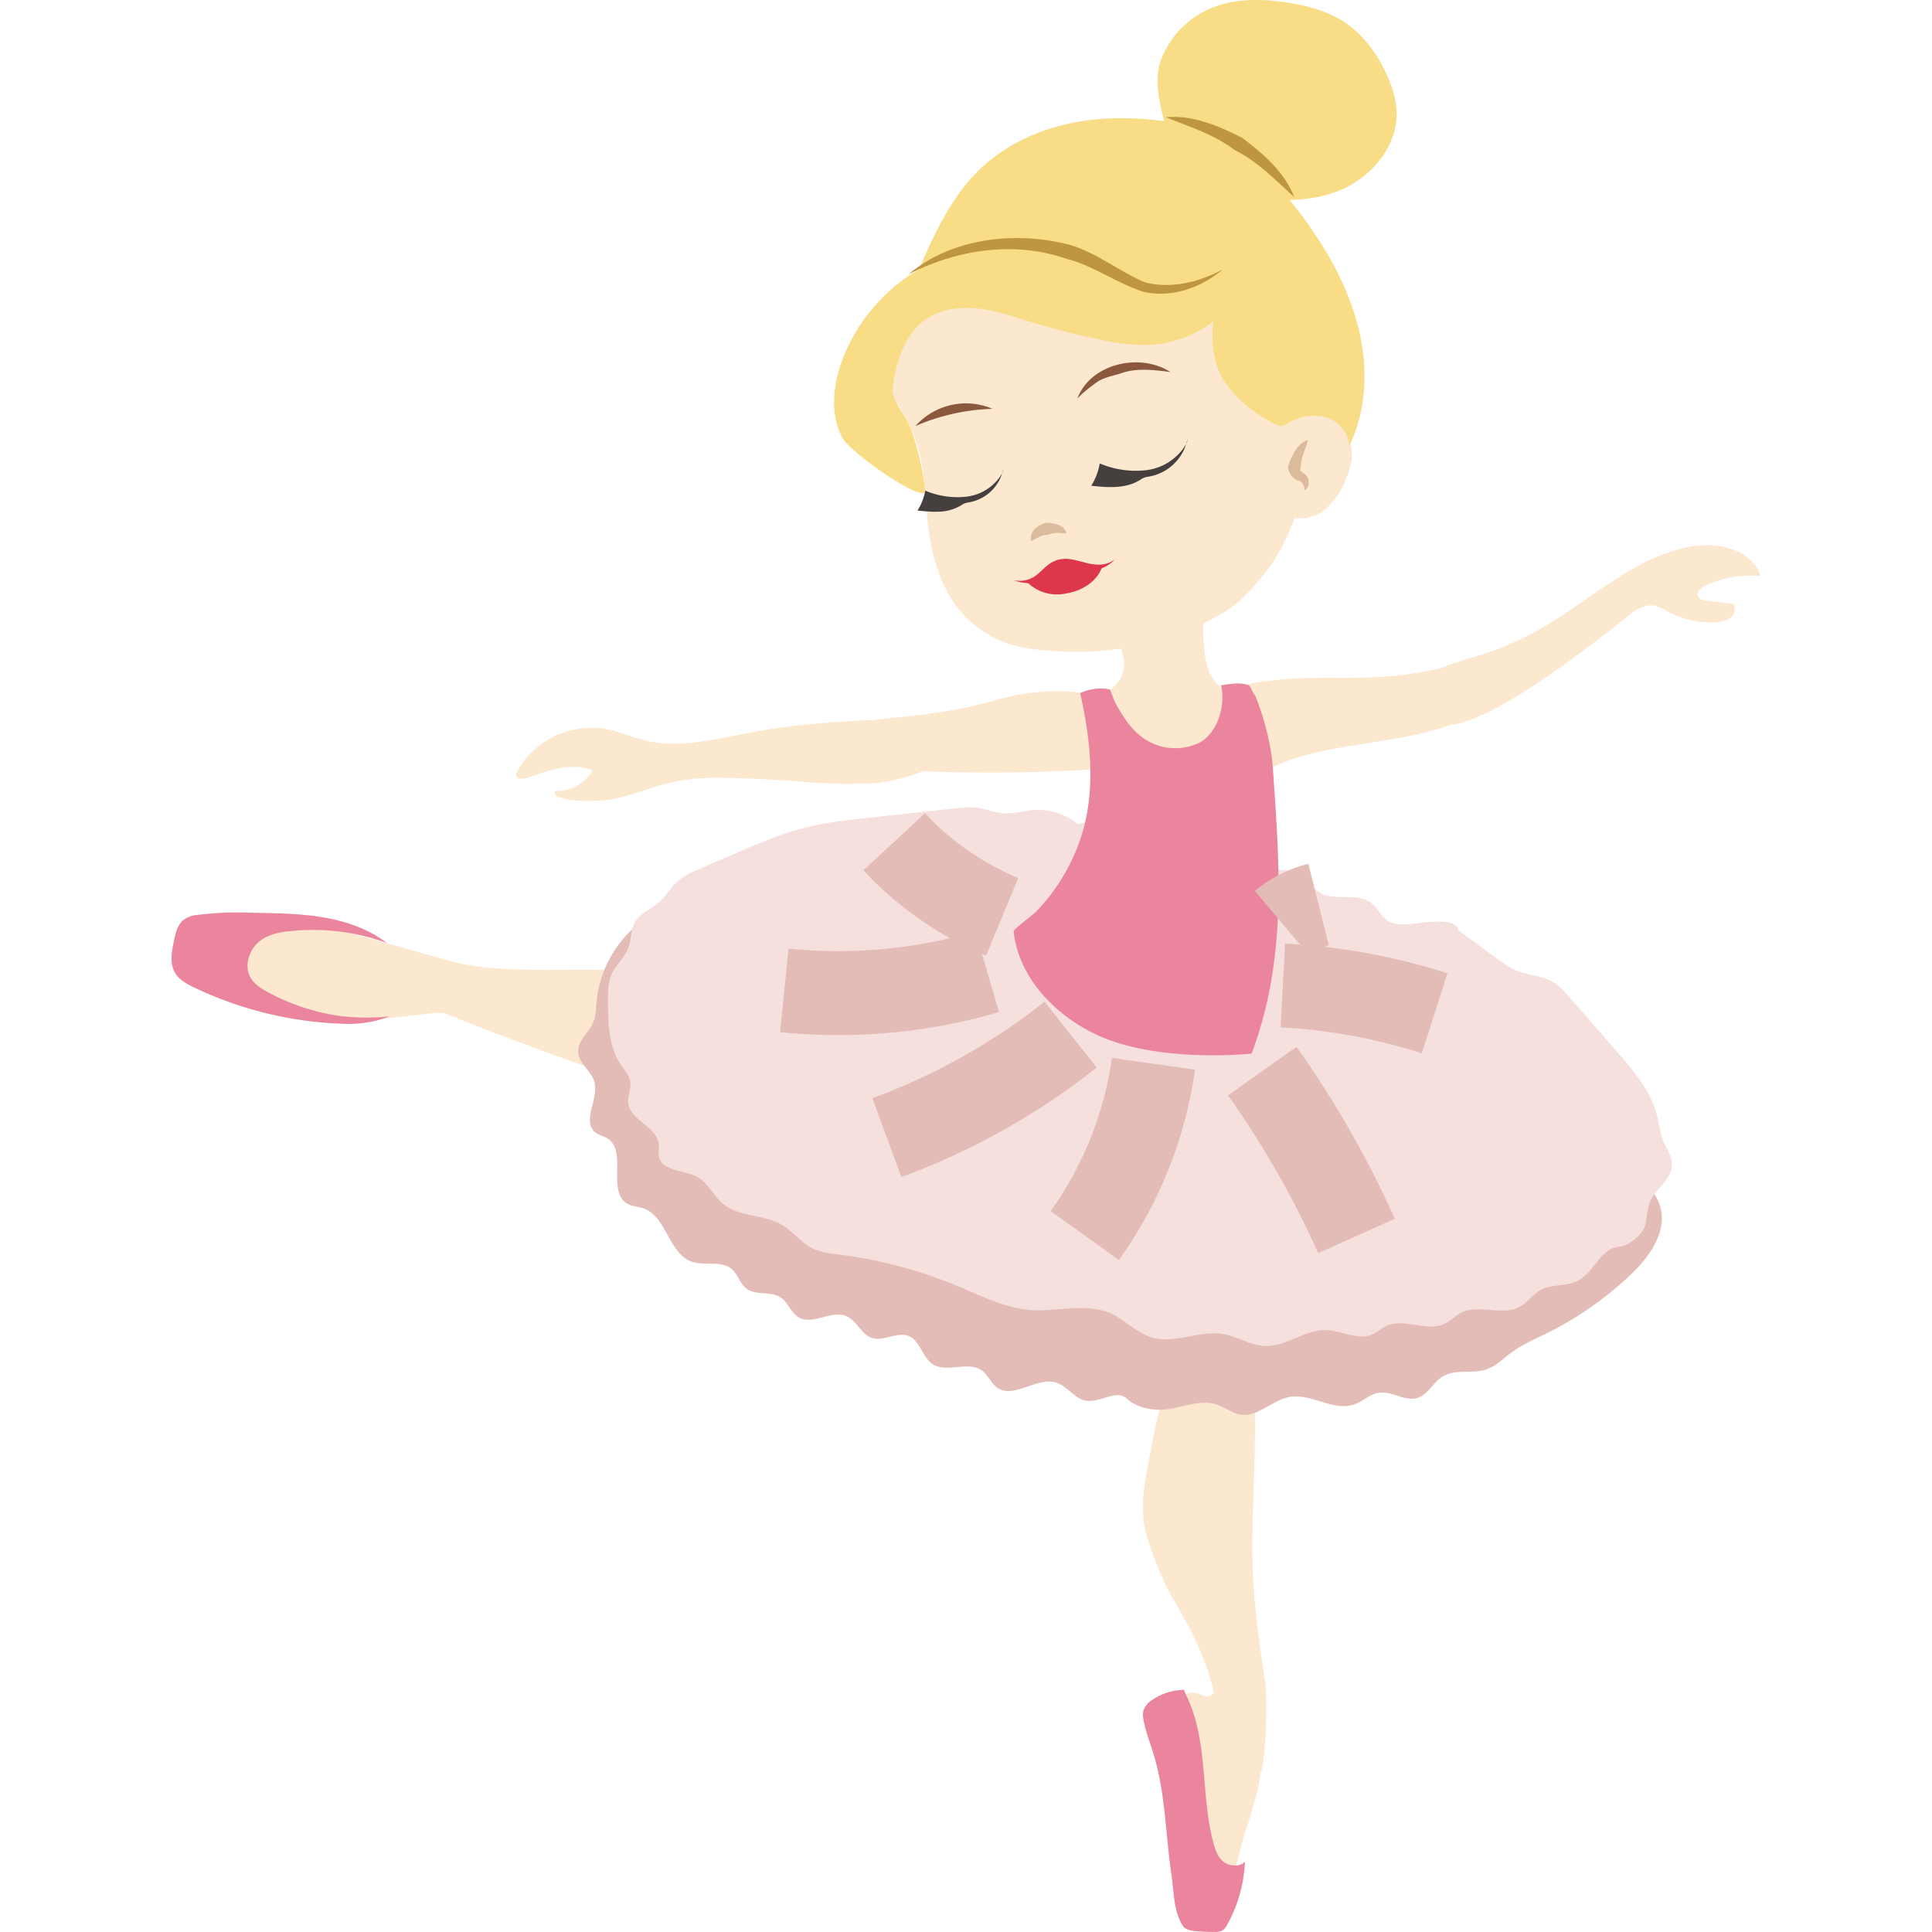 <?xml version="1.0" encoding="utf-8"?>
<svg version="1.1" xmlns="http://www.w3.org/2000/svg" xmlns:xlink="http://www.w3.org/1999/xlink" x="0px" y="0px"
	 viewBox="0 0 23 23" style="enable-background:new 0 0 100 100;" xml:space="preserve">
	 <path
      d="M15.685 4.868a.459.459 0 0 0-.16-.026.44.44 0 0 0-.151.036c-.007.003-.011.01-.018.013-.109-.127-.231-.244-.322-.383-.143-.224-.194-.495-.334-.723-.202-.329-.57-.533-.946-.65-.306-.095-.634-.142-.95-.086-.275.049-.529.173-.795.255-.279.086-.577.129-.825.278-.201.121-.355.305-.484.497-.114.169-.222.388-.115.562.132.215.265.432.339.672.082.266.086.548.112.824.039.415.137.846.417 1.162.198.223.479.374.779.418.739.108 1.5.013 2.16-.327.143-.074.282-.158.398-.267.123-.115.299-.327.388-.469.111-.177.163-.317.237-.488a.467.467 0 0 0 .365-.105.92.92 0 0 0 .241-.356.82.82 0 0 0 .072-.26c.018-.253-.167-.496-.408-.577z"
      fill="#fce7cf"
    />
    <path
      d="M13.092 8.39a.363.363 0 0 0 .016.163c.08.303.185.614.407.836s.591.326.856.159a.872.872 0 0 0 .273-.314c.145-.253.234-.582.078-.829-.079-.126-.211-.211-.289-.337-.077-.124-.093-.276-.104-.421-.014-.183-.018-.379.075-.537a1.883 1.883 0 0 0-.717.036c-.146.036-.325.1-.405.239-.063.11-.013.173.036.276.065.133.096.281.021.418-.063.115-.219.174-.247.311zM9.698 12.099c.231.418.345.937.317 1.444-1.617-.316-3.138-.855-4.714-1.476-.155-.061-.878.196-1.766-.033-.43-.111-.62-.406-.639-.592-.019-.19.347-.433.498-.455.354-.052 1.715.402 2.066.479.633.138 1.454.044 2.096.098.706.06 1.464.289 2.142.535zM15.056 19.985c-.108-.714-.161-1.15-.145-1.822.017-.733.074-1.462-.041-2.189-.025-.158-.057-.32-.168-.462a.783.783 0 0 0-.565-.276c-.246-.013-.509.112-.505.271.002.076.059.146.101.216.295.488.071.948-.019 1.468-.063.362-.174.763-.055 1.119.099.297.194.536.312.734.276.46.426.834.48 1.114-.038.03-.075.052-.116.033-.233-.108-.266.014-.24.109.016.061.033.448.053.509.13.409.056.567.093.985.001.014-.039.021-.026.032.012.01.025.297.044.299.063.005.363.264.4.23.037-.034.147-.509.164-.55.055-.133.09-.299.132-.435.027-.09.04-.183.053-.276 0 0 .005.008.006.003.059-.247.08-.864.042-1.112z"
      fill="#fce7cf"
    />
    <path
      d="M14.133 20.206c.259.555.155 1.181.32 1.76.021.075.051.154.121.204.071.05.196.055.247-.009a1.708 1.708 0 0 1-.212.754c-.016.028-.034.057-.067.072a.195.195 0 0 1-.08.012 2.124 2.124 0 0 1-.226-.009c-.058-.006-.124-.018-.152-.06-.114-.172-.107-.401-.136-.596-.073-.488-.071-.985-.218-1.461-.041-.134-.094-.266-.117-.403a.24.24 0 0 1 .001-.113.256.256 0 0 1 .1-.118.694.694 0 0 1 .382-.122c.009.032.023.058.037.089zM3.177 11.805c-.082-.045-.168-.101-.208-.194-.059-.137.006-.31.114-.4s.247-.115.381-.127a2.57 2.57 0 0 1 1.142.142c-.467-.351-1.068-.351-1.627-.36a3.763 3.763 0 0 0-.628.026.312.312 0 0 0-.173.065c-.069.061-.092.165-.111.262-.022.11-.043.231.002.333.044.101.141.155.232.199a4.448 4.448 0 0 0 1.829.438c.164.003.352-.026.505-.089a2.637 2.637 0 0 1-.604-.007 2.569 2.569 0 0 1-.854-.288z"
      fill="#eb849d"
    />
    <path
      d="M7.611 10.99a1.368 1.368 0 0 0-.511.95c-.007.079-.008.161-.038.233-.05.119-.177.206-.179.336-.003.149.16.236.195.379.047.192-.139.44-.008.577.049.051.124.058.179.1.205.155-.008.6.199.752.065.048.152.045.226.074.255.099.293.522.547.624.161.064.37-.021.499.101.063.06.089.159.155.216.117.1.306.03.429.121.078.058.113.17.194.224.168.113.404-.092.585-.006.115.054.17.21.289.254.145.054.315-.082.455-.016.123.058.154.241.265.323.171.126.438-.042.605.09.066.052.101.142.168.193.197.15.477-.129.709-.055.133.043.221.195.359.216.164.025.358-.141.482-.025.135.126.36.153.538.117.178-.036.363-.103.534-.046.099.033.186.106.289.12.198.026.369-.17.567-.21.267-.054.538.184.794.082.091-.036.169-.113.265-.132.164-.032.328.115.486.055.112-.043.174-.175.276-.243.158-.106.365-.031.54-.095.11-.04.197-.13.294-.201.129-.095.275-.156.416-.226.361-.177.699-.413.999-.697.214-.203.426-.491.358-.785-.045-.195-.202-.329-.353-.443-.845-.637-1.798-1.089-2.77-1.465-2.142-.83-4.426-1.314-6.719-1.17-.695.044-1.427.138-2.05-.178-.13-.065-.151-.234-.268-.144z"
      fill="#e3bcb8"
    />
    <path
      d="M17.365 11.077l.457.335c.073.054.148.108.233.143.136.056.293.058.421.129.085.047.149.121.212.193l.551.631c.199.227.403.465.481.751.031.112.041.229.086.337.037.088.097.171.099.265.002.177-.198.289-.264.453-.038.092-.031.197-.062.292-.031.095-.196.231-.3.236-.223.01-.298.303-.494.404-.134.07-.308.039-.441.11-.099.053-.162.155-.262.206-.204.104-.477-.039-.683.063-.074.037-.13.102-.205.136-.207.096-.471-.07-.681.021-.067.029-.121.082-.189.109-.168.064-.352-.05-.533-.056-.256-.009-.476.198-.732.188-.173-.007-.327-.113-.499-.142-.28-.046-.568.119-.841.042-.165-.046-.29-.172-.437-.258-.263-.153-.6-.072-.906-.066-.326.007-.632-.144-.932-.27a5.424 5.424 0 0 0-1.403-.387c-.134-.017-.274-.029-.392-.094-.127-.07-.215-.193-.34-.266-.215-.127-.511-.093-.702-.251-.114-.094-.174-.246-.304-.318-.157-.087-.413-.068-.457-.236-.014-.054.003-.111-.005-.165-.027-.199-.335-.276-.362-.475-.012-.087.038-.174.024-.261-.012-.073-.066-.133-.109-.196-.149-.22-.155-.498-.156-.76 0-.113 0-.23.048-.332.051-.107.15-.189.193-.3.04-.103.027-.224.085-.318.06-.097.178-.141.266-.215.096-.08.155-.195.251-.276a.98.98 0 0 1 .244-.134l.411-.177c.301-.13.604-.26.925-.333.207-.047.42-.071.632-.094l1.088-.119c.084-.009.168-.018.252-.007.105.014.205.059.311.067.118.009.234-.028.351-.038a.758.758 0 0 1 .539.168c.374-.114.799.212 1.191.254.107.012.217.006.319.04.151.052.261.186.412.237.256.086.586-.076.784.102.055.049.089.118.147.164.173.136.462.006.636.139.076.058.112.154.19.208.115.081.273.043.414.028.144-.016.414-.041.438.093z"
      fill="#f6e0de"
    />
    <g fill="#fce7cf">
      <path d="M20.319 7.151c-.042-.005-.091-.015-.106-.054-.021-.052.037-.1.087-.124.204-.096.433-.137.658-.116-.092-.304-.483-.404-.797-.355-.627.097-1.127.554-1.665.889a3.656 3.656 0 0 1-.9.415c-.148.045-.296.088-.436.148-.846.195-1.372.064-2.033.149-.209.027-.493.039-.525.309-.016.131.342.837.27.899.579-.489 1.643-.402 2.394-.682.076-.004.162-.026.344-.103.521-.221 1.363-.863 1.74-1.17.1-.082.219-.168.346-.146.062.011.116.046.172.076.17.091.366.134.559.122a.3.3 0 0 0 .174-.054c.048-.04.069-.116.032-.165l-.314-.038zM13.035 8.268c-.075-.026-.416-.043-.495-.04-.727.034-.66.188-1.771.305-.079.008-.227.016-.37.041h-.066c-.465.022-.929.06-1.386.145-.422.078-.858.196-1.274.094-.151-.037-.294-.101-.446-.132-.432-.086-.91.151-1.084.536.023.195.472-.216.913-.045a.513.513 0 0 1-.447.246c-.065.121.47.142.711.091.241-.052.468-.151.709-.202.331-.07.674-.047 1.012-.033.56.022.821.082 1.38.047.116-.007.381-.06.561-.139.694.025 1.39.022 2.083-.029a.352.352 0 0 0 .173-.043c.115-.076.104-.245.077-.381-.035-.187-.101-.4-.28-.461z" />
    </g>
    <g fill="#dd374b">
      <path d="M12.229 6.931a.502.502 0 0 0 .453.136c.34-.055.432-.286.431-.307a21.55 21.55 0 0 0-.884.171" />
      <path d="M12.067 6.907a.33.33 0 0 0 .249-.044c.067-.044.119-.112.186-.156a.323.323 0 0 1 .155-.053c.104-.008.208.034.312.056.104.022.218.018.298-.048-.105.14-.447.185-.683.237-.171.036-.349.073-.517.008" />
    </g>
    <path
      d="M15.152 9.132c.084 1.19.168 2.294-.252 3.411-.583.052-1.332.013-1.835-.22s-.94-.685-.998-1.236c-.002-.023.233-.199.262-.229a2.307 2.307 0 0 0 .553-.933c.164-.536.1-1.134-.023-1.673a.566.566 0 0 1 .355-.044c.025.065.053.144.088.204.074.128.157.255.273.348a.663.663 0 0 0 .697.085c.221-.112.324-.447.263-.687.108-.013.217-.04.331-.001.016.005.054.1.066.111a.077.077 0 0 1 .017.029c.111.274.187.603.203.835z"
      fill="#eb849d"
    />
    <path
      d="M14.446 3.826a1.38 1.38 0 0 1-.778.28 2.33 2.33 0 0 1-.569-.063 8.835 8.835 0 0 1-.833-.212c-.206-.063-.412-.135-.627-.158-.215-.023-.443.007-.62.131-.231.162-.334.453-.38.731-.019.115-.029.123.02.228.066.145.127.202.179.33.078.189.159.544.175.747.014.175-.891-.445-.989-.635-.148-.29-.105-.644.014-.947.172-.439.496-.816.904-1.052.158-.38.353-.787.628-1.093.279-.31.661-.517 1.064-.62s.828-.106 1.241-.048c.199.028.398.071.579.158.171.082.322.202.47.321.262.212.68.776.667.774.269.378.488.803.592 1.255s.082.943-.123 1.359c-.001-.159-.128-.301-.28-.346a.573.573 0 0 0-.456.078c-.021.013-.042.027-.066.029a.131.131 0 0 1-.064-.018c-.233-.115-.447-.275-.598-.486s-.182-.485-.15-.743z"
      fill="#f9dc86"
    />
    <path
      d="M13.831.687c.101-.248.299-.456.542-.57.306-.143.662-.136.995-.079.199.034.398.086.574.187.278.16.477.435.596.733.044.111.079.227.087.347.028.422-.295.809-.687.966-.392.157-.836.123-1.248.03a2.306 2.306 0 0 1-.671-.248c-.235-.139-.053-.234-.129-.503-.086-.299-.163-.607-.059-.863z"
      fill="#f9dc86"
    />
    <path
      d="M12.826 4.744c.16-.422.752-.547 1.107-.315-.208-.027-.41-.052-.598.019-.092.028-.193.044-.275.101-.081.056-.16.119-.234.195zM10.898 5.072a.805.805 0 0 1 .918-.205 2.488 2.488 0 0 0-.918.205z"
      fill="#8a593d"
    />
    <path
      d="M12.695 6.352c-.099-.009-.147-.017-.222.015-.059-.004-.114.03-.197.074-.027-.112.075-.188.177-.218.085.005.22.017.242.129z"
      fill="#dbbb9c"
    />
    <path
      d="M14.137 5.223a.147.147 0 0 1-.025.078.64.64 0 0 1-.463.296 1.1 1.1 0 0 1-.557-.08.73.73 0 0 1-.101.266c.098.01.196.02.294.014s.197-.028.281-.08c.018-.011.035-.023.054-.03.019-.008.04-.01.061-.014a.566.566 0 0 0 .456-.45zM11.944 5.58a.131.131 0 0 1-.022.069.568.568 0 0 1-.412.263.98.98 0 0 1-.495-.071.673.673 0 0 1-.092.237c.087.009.175.018.262.013a.535.535 0 0 0 .25-.071c.016-.01.031-.02.048-.027.017-.007.036-.009.054-.013a.503.503 0 0 0 .407-.4z"
      fill="#45403d"
    />
    <path
      d="M15.571 5.236c-.03.126-.09.217-.083.323-.014.047-.022.035.04.081.077.057.063.167 0 .199a.114.114 0 0 0-.056-.116c-.052.007-.159-.101-.133-.186.048-.126.101-.254.232-.301z"
      fill="#dbbb9c"
    />
    <g
      fill="none"
      stroke="#e3bcb8"
      strokeWidth="0.087"
      strokeLinecap="round"
      strokeLinejoin="round"
      strokeMiterlimit="10"
    >
      <path d="M15.027 12.751c.437.616.813 1.274 1.122 1.963M13.732 12.664a4.633 4.633 0 0 1-.818 2.045M12.746 12.317c-.658.521-1.4.937-2.188 1.226M9.337 11.79a6.322 6.322 0 0 0 2.416-.221M10.645 10.021c.358.385.8.692 1.286.893M15.272 11.732a7.12 7.12 0 0 1 1.807.331M15.262 10.99c.126-.106.276-.182.435-.222" />
    </g>
    <path
      d="M14.558 3.207c-.252.212-.604.348-.954.265-.33-.112-.602-.317-.909-.391-.609-.213-1.292-.116-1.879.184.519-.434 1.273-.52 1.929-.348.336.106.599.327.886.444.3.08.638.003.927-.154z"
      fill="#bd963f"
    />
    <g>
      <path
        d="M13.876 1.395c.321-.029.626.102.91.244.253.192.506.407.622.708-.233-.211-.44-.428-.712-.562-.242-.185-.528-.274-.82-.39z"
        fill="#bd963f"
      />
    </g>
  </svg>